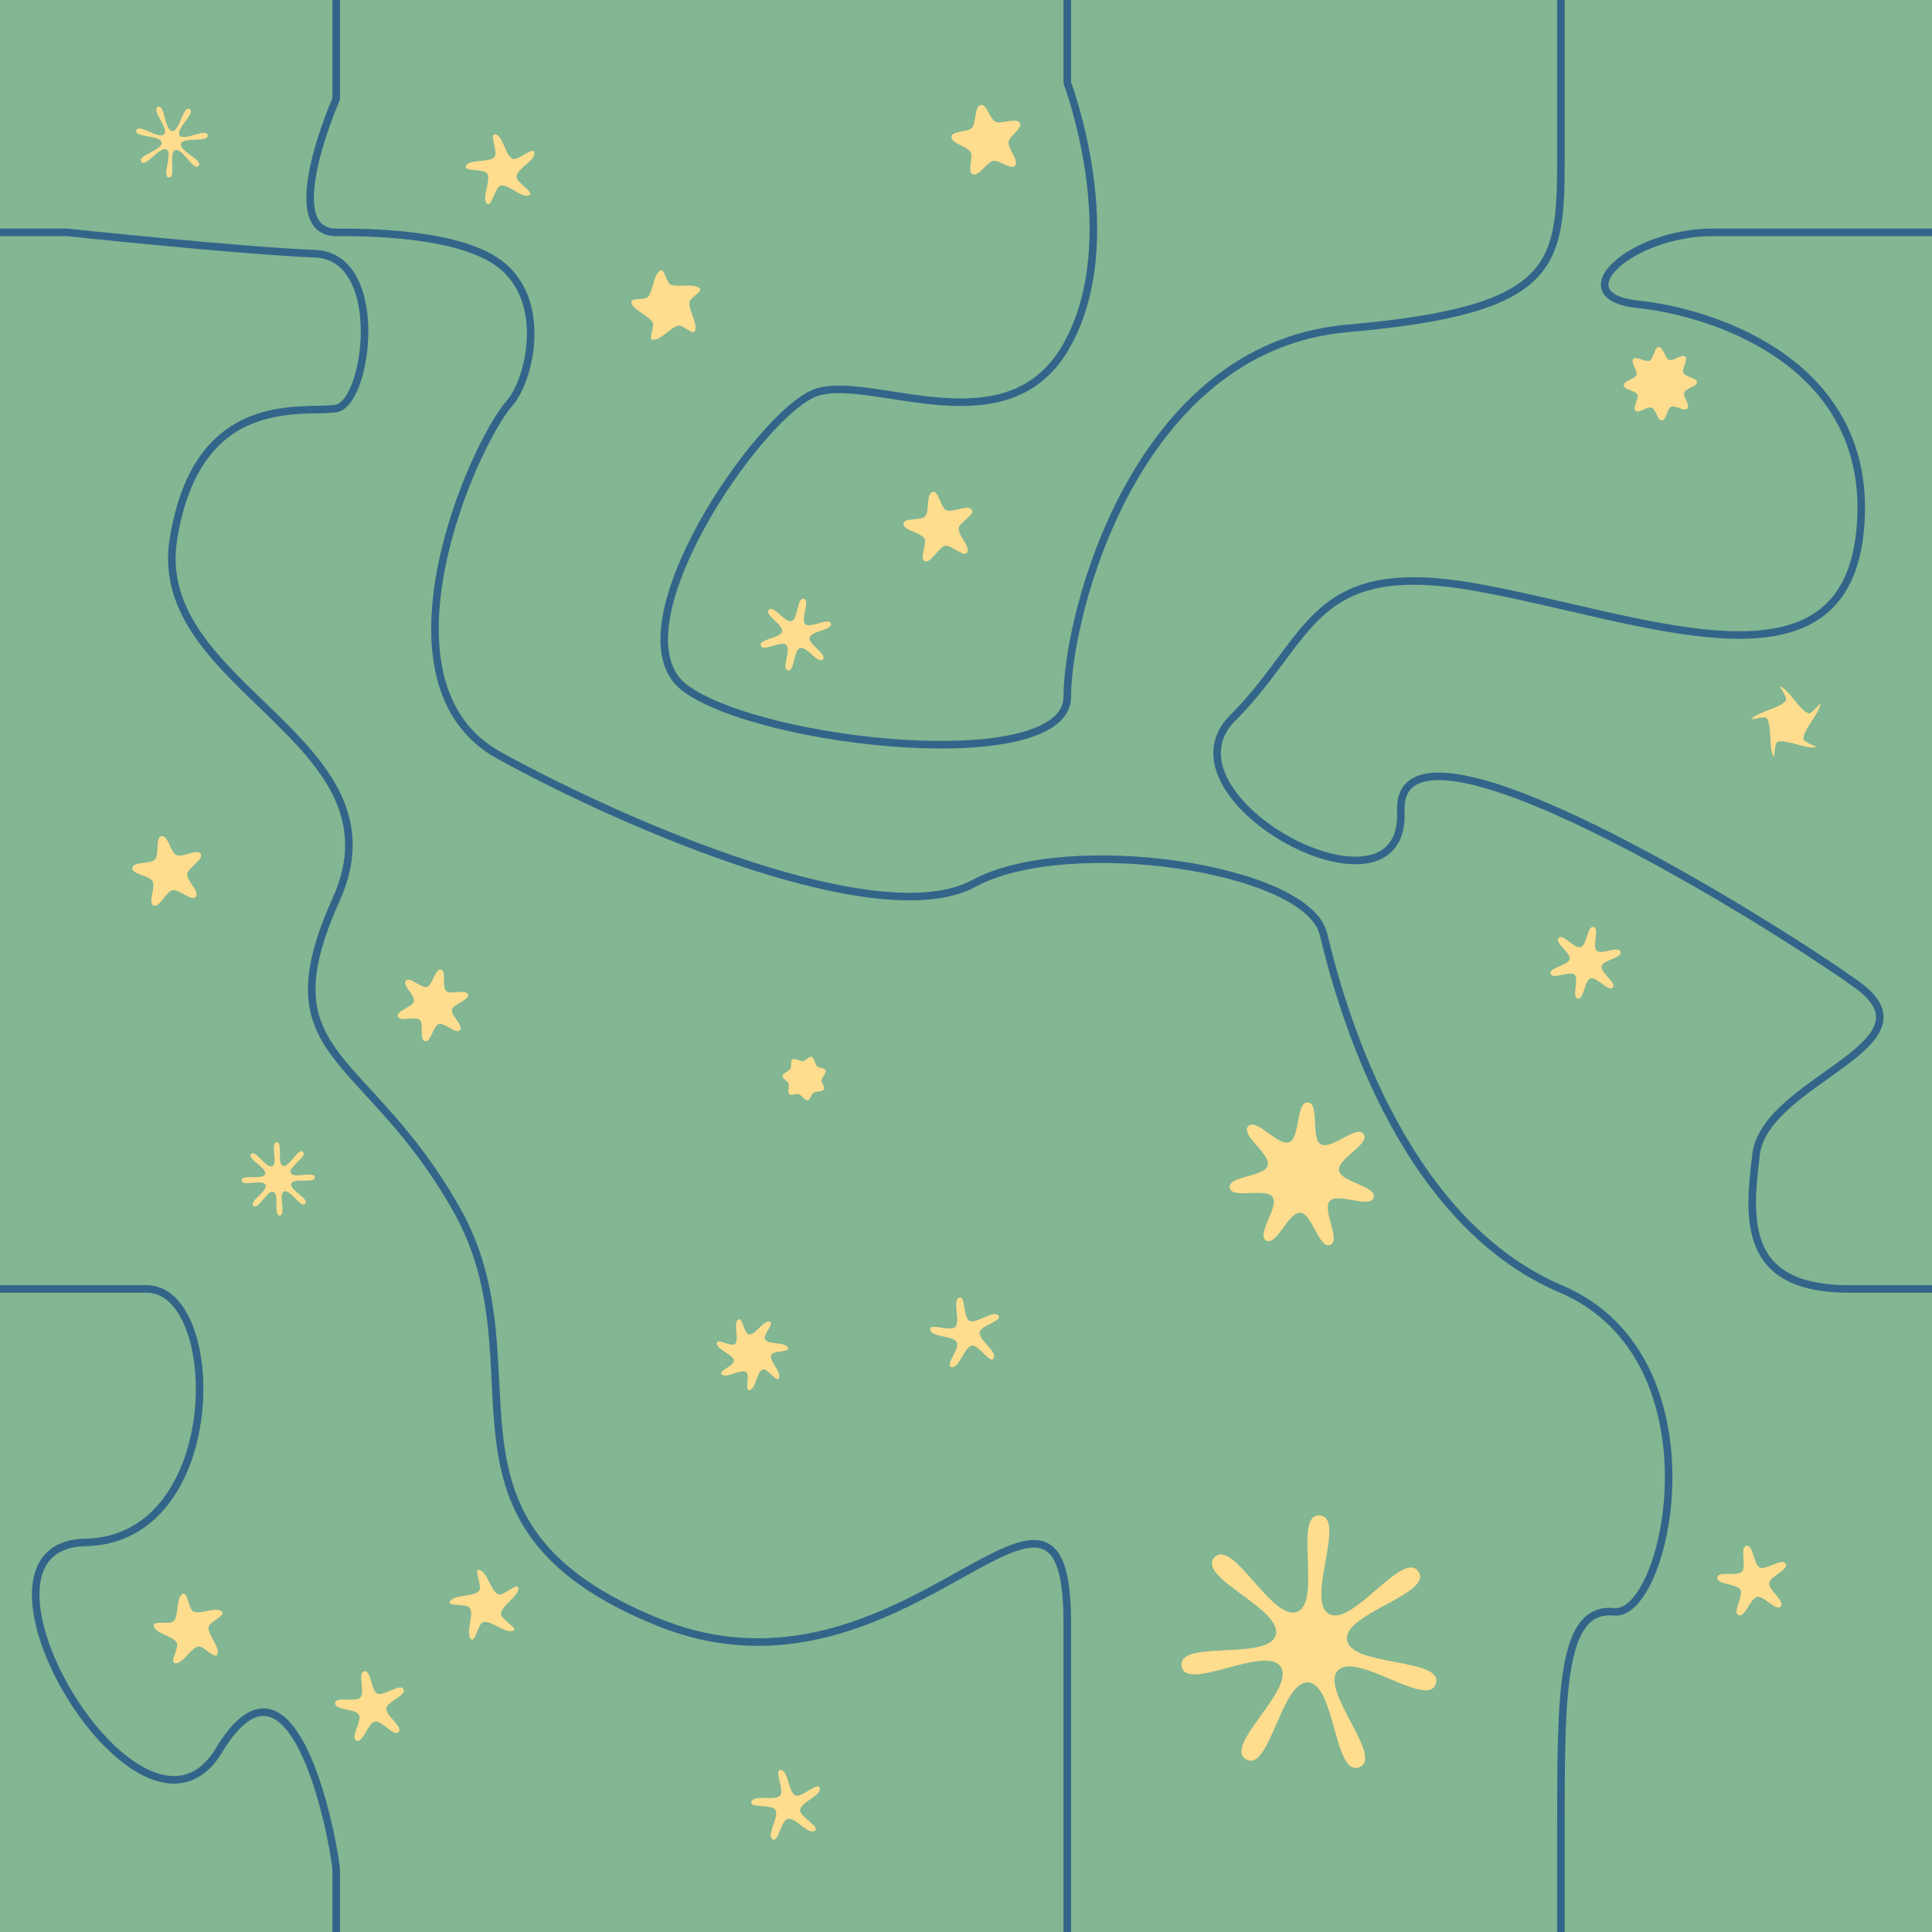 <?xml version="1.0" encoding="UTF-8" standalone="no"?>
<!-- Created with Inkscape (http://www.inkscape.org/) -->

<svg
   xmlns:osb="http://www.openswatchbook.org/uri/2009/osb"
   xmlns:dc="http://purl.org/dc/elements/1.1/"
   xmlns:cc="http://creativecommons.org/ns#"
   xmlns:rdf="http://www.w3.org/1999/02/22-rdf-syntax-ns#"
   xmlns:svg="http://www.w3.org/2000/svg"
   xmlns="http://www.w3.org/2000/svg"
   xmlns:sodipodi="http://sodipodi.sourceforge.net/DTD/sodipodi-0.dtd"
   xmlns:inkscape="http://www.inkscape.org/namespaces/inkscape"
   width="1024"
   height="1024"
   viewBox="0 0 270.933 270.933"
   version="1.1"
   id="svg58"
   inkscape:version="0.92.1 r15371"
   sodipodi:docname="map.svg">
  <defs
     id="defs52">
    <linearGradient
       id="linearGradient4901"
       osb:paint="solid">
      <stop
         style="stop-color:#000000;stop-opacity:1;"
         offset="0"
         id="stop4899" />
    </linearGradient>
    <linearGradient
       id="linearGradient4895"
       osb:paint="solid">
      <stop
         style="stop-color:#000000;stop-opacity:1;"
         offset="0"
         id="stop4893" />
    </linearGradient>
  </defs>
  <sodipodi:namedview
     id="base"
     pagecolor="#ffffff"
     bordercolor="#666666"
     borderopacity="1.0"
     inkscape:pageopacity="0.0"
     inkscape:pageshadow="2"
     inkscape:zoom="2.8284271"
     inkscape:cx="377.80533"
     inkscape:cy="464.89312"
     inkscape:document-units="px"
     inkscape:current-layer="layer1"
     showgrid="false"
     units="px"
     inkscape:window-width="1920"
     inkscape:window-height="1053"
     inkscape:window-x="0"
     inkscape:window-y="27"
     inkscape:window-maximized="1"
     inkscape:snap-bbox="false"
     inkscape:snap-page="true"
     showguides="true"
     inkscape:guide-bbox="true"
     inkscape:snap-to-guides="true" />
  <g
     inkscape:label="Ebene 1"
     inkscape:groupmode="layer"
     id="layer1"
     transform="translate(0,-26.067)">
    <rect
       style="fill:#83b692;stroke-width:1.058;stroke:none;stroke-opacity:1;stroke-miterlimit:4;stroke-dasharray:none"
       id="rect4082"
       width="270.933"
       height="270.933"
       x="0"
       y="-297"
       transform="scale(1,-1)" />
    <path
       sodipodi:type="star"
       style="fill:#ffdd8f;stroke:none;stroke-width:0.894;stroke-miterlimit:4;stroke-dasharray:none;stroke-opacity:1"
       id="path6377"
       sodipodi:sides="5"
       sodipodi:cx="70.441437"
       sodipodi:cy="49.946289"
       sodipodi:r1="5.142993"
       sodipodi:r2="2.156491"
       sodipodi:arg1="0.74194727"
       sodipodi:arg2="1.6614427"
       inkscape:flatsided="false"
       inkscape:rounded="0.27339623"
       inkscape:randomized="0"
       d="m 74.233,53.422 c -0.987,0.588 -2.861,-1.556 -3.986,-1.328 -0.854,0.174 -1.282,3.106 -1.938,2.532 -0.864,-0.757 0.596,-3.202 0.031,-4.202 -0.429,-0.759 -3.35,-0.26 -3.007,-1.061 0.452,-1.056 3.229,-0.422 4.005,-1.269 0.589,-0.643 -0.788,-3.267 0.08,-3.188 1.144,0.104 1.4,2.941 2.445,3.417 0.793,0.362 2.863,-1.759 3.056,-0.909 0.255,1.12 -2.364,2.24 -2.494,3.381 -0.099,0.866 2.558,2.179 1.809,2.626 z"
       inkscape:transform-center-x="0.31656094"
       inkscape:transform-center-y="-0.18020121" />
    <path
       inkscape:transform-center-y="-0.18020121"
       inkscape:transform-center-x="0.31656094"
       d="m 97.432,72.505 c -0.283,0.6 -1.652,-0.898 -2.303,-0.766 -1.105,0.225 -2.504,2.112 -3.622,1.971 -0.658,-0.083 0.344,-1.849 0.017,-2.427 -0.555,-0.981 -2.782,-1.729 -2.994,-2.836 -0.124,-0.652 1.865,-0.244 2.313,-0.733 0.762,-0.831 0.784,-3.18 1.772,-3.723 0.581,-0.32 0.809,1.698 1.412,1.973 1.026,0.468 3.267,-0.237 4.089,0.535 0.484,0.454 -1.365,1.294 -1.44,1.953 -0.128,1.12 1.235,3.034 0.755,4.054 z"
       inkscape:randomized="0"
       inkscape:rounded="0.27339623"
       inkscape:flatsided="false"
       sodipodi:arg2="1.0683243"
       sodipodi:arg1="0.74194727"
       sodipodi:r2="3.0909628"
       sodipodi:r1="5.142993"
       sodipodi:cy="69.029335"
       sodipodi:cx="93.640434"
       sodipodi:sides="5"
       id="path6379"
       style="fill:#ffdd8f;stroke:none;stroke-width:0.894;stroke-miterlimit:4;stroke-dasharray:none;stroke-opacity:1"
       sodipodi:type="star" />
    <path
       sodipodi:type="star"
       style="fill:#ffdd8f;stroke:none;stroke-width:0.894;stroke-miterlimit:4;stroke-dasharray:none;stroke-opacity:1"
       id="path6381"
       sodipodi:sides="5"
       sodipodi:cx="138.54172"
       sodipodi:cy="45.830338"
       sodipodi:r1="5.142993"
       sodipodi:r2="2.8985614"
       sodipodi:arg1="0.74194727"
       sodipodi:arg2="1.3125562"
       inkscape:flatsided="false"
       inkscape:rounded="0.27339623"
       inkscape:randomized="0"
       d="m 142.333,49.306 c -0.54,0.662 -2.214,-0.843 -3.051,-0.673 -0.92,0.187 -1.999,2.217 -2.874,1.877 -0.796,-0.309 0.118,-2.366 -0.303,-3.11 -0.462,-0.817 -2.726,-1.216 -2.673,-2.153 0.048,-0.853 2.287,-0.619 2.864,-1.249 0.634,-0.692 0.314,-2.968 1.222,-3.208 0.826,-0.218 1.296,1.983 2.073,2.338 0.854,0.389 2.92,-0.618 3.428,0.171 0.463,0.718 -1.486,1.845 -1.583,2.694 -0.106,0.932 1.49,2.586 0.897,3.313 z"
       inkscape:transform-center-x="0.31656094"
       inkscape:transform-center-y="-0.18020121" />
    <path
       inkscape:transform-center-y="-0.18020121"
       inkscape:transform-center-x="0.31656094"
       d="m 135.598,103.561 c -0.534,0.692 -2.195,-1.127 -3.051,-0.953 -0.963,0.196 -1.949,2.488 -2.874,2.158 -0.823,-0.294 0.394,-2.436 -0.036,-3.196 -0.484,-0.855 -2.968,-1.084 -2.94,-2.066 0.025,-0.874 2.438,-0.378 3.029,-1.022 0.664,-0.724 0.114,-3.158 1.057,-3.435 0.839,-0.246 1.113,2.202 1.908,2.565 0.894,0.408 3.039,-0.868 3.593,-0.056 0.493,0.721 -1.75,1.739 -1.85,2.607 -0.111,0.976 1.764,2.622 1.164,3.4 z"
       inkscape:randomized="0"
       inkscape:rounded="0.27339623"
       inkscape:flatsided="false"
       sodipodi:arg2="1.2852842"
       sodipodi:arg1="0.74194727"
       sodipodi:r2="2.6282113"
       sodipodi:r1="5.142993"
       sodipodi:cy="100.08605"
       sodipodi:cx="131.80653"
       sodipodi:sides="5"
       id="path6383"
       style="fill:#ffdd8f;stroke:none;stroke-width:0.894;stroke-miterlimit:4;stroke-dasharray:none;stroke-opacity:1"
       sodipodi:type="star" />
    <path
       sodipodi:type="star"
       style="fill:#ffdd8f;stroke:none;stroke-width:0.894;stroke-miterlimit:4;stroke-dasharray:none;stroke-opacity:1"
       id="path6385"
       sodipodi:sides="6"
       sodipodi:cx="111.60096"
       sodipodi:cy="115.05315"
       sodipodi:r1="5.142993"
       sodipodi:r2="1.9805131"
       sodipodi:arg1="0.74194727"
       sodipodi:arg2="1.265546"
       inkscape:flatsided="false"
       inkscape:rounded="0.27339623"
       inkscape:randomized="0"
       d="m 115.392,118.528 c -0.659,0.719 -2.266,-1.879 -3.196,-1.586 -0.93,0.293 -0.757,3.343 -1.709,3.132 -0.952,-0.211 0.495,-2.902 -0.224,-3.561 -0.719,-0.659 -3.274,1.016 -3.567,0.086 -0.293,-0.93 2.76,-1.022 2.972,-1.975 0.211,-0.952 -2.517,-2.327 -1.858,-3.046 0.659,-0.719 2.266,1.879 3.196,1.586 0.93,-0.293 0.757,-3.343 1.709,-3.132 0.952,0.211 -0.495,2.902 0.224,3.561 0.719,0.659 3.274,-1.016 3.567,-0.086 0.293,0.93 -2.76,1.022 -2.972,1.975 -0.211,0.952 2.517,2.327 1.858,3.046 z"
       inkscape:transform-center-x="0.31656094"
       inkscape:transform-center-y="-0.18020121" />
    <path
       sodipodi:type="star"
       style="fill:#ffdd8f;stroke:none;stroke-width:0.894;stroke-miterlimit:4;stroke-dasharray:none;stroke-opacity:1"
       id="path6387"
       sodipodi:sides="6"
       sodipodi:cx="60.712837"
       sodipodi:cy="167.0638"
       sodipodi:r1="5.142993"
       sodipodi:r2="2.7415042"
       sodipodi:arg1="0.74194727"
       sodipodi:arg2="1.265546"
       inkscape:flatsided="false"
       inkscape:rounded="0.27339623"
       inkscape:randomized="0"
       d="m 64.504,170.539 c -0.571,0.623 -2.162,-1.114 -2.967,-0.86 -0.806,0.254 -1.113,2.589 -1.938,2.406 -0.825,-0.183 -0.116,-2.429 -0.738,-3 -0.623,-0.571 -2.799,0.33 -3.053,-0.475 -0.254,-0.806 2.046,-1.315 2.229,-2.139 0.183,-0.825 -1.686,-2.259 -1.115,-2.881 0.571,-0.623 2.162,1.114 2.967,0.86 0.806,-0.254 1.113,-2.589 1.938,-2.406 0.825,0.183 0.116,2.429 0.738,3 0.623,0.571 2.799,-0.33 3.053,0.475 0.254,0.806 -2.046,1.315 -2.229,2.139 -0.183,0.825 1.686,2.259 1.115,2.881 z"
       inkscape:transform-center-x="0.31656094"
       inkscape:transform-center-y="-0.18020121" />
    <path
       inkscape:transform-center-y="-0.18020121"
       inkscape:transform-center-x="0.31656094"
       d="m 186.486,194.486 c -1.138,1.241 1.622,5.535 0.058,6.16 -1.564,0.625 -2.522,-4.388 -4.202,-4.504 -1.68,-0.116 -3.316,4.719 -4.78,3.886 -1.464,-0.833 1.858,-4.708 0.901,-6.094 -0.957,-1.386 -5.757,0.349 -6.018,-1.314 -0.261,-1.664 4.84,-1.482 5.326,-3.095 0.487,-1.612 -3.863,-4.283 -2.725,-5.525 1.138,-1.241 4.176,2.86 5.74,2.235 1.564,-0.625 0.94,-5.69 2.621,-5.575 1.68,0.116 0.368,5.048 1.832,5.881 1.464,0.833 5.035,-2.813 5.992,-1.427 0.957,1.386 -3.717,3.435 -3.456,5.099 0.261,1.664 5.338,2.183 4.852,3.795 -0.487,1.612 -5.003,-0.764 -6.141,0.477 z"
       inkscape:randomized="0"
       inkscape:rounded="0.27339623"
       inkscape:flatsided="false"
       sodipodi:arg2="1.1907462"
       sodipodi:arg1="0.74194727"
       sodipodi:r2="10.37519"
       sodipodi:r1="5.142993"
       sodipodi:cy="191.01115"
       sodipodi:cx="182.69466"
       sodipodi:sides="7"
       id="path6389"
       style="fill:#ffdd8f;stroke:none;stroke-width:0.894;stroke-miterlimit:4;stroke-dasharray:none;stroke-opacity:1"
       sodipodi:type="star" />
    <path
       inkscape:transform-center-y="-0.18020121"
       inkscape:transform-center-x="0.31656094"
       d="m 42.802,194.861 c -0.632,0.69 -2.119,-2.101 -2.967,-1.706 -0.848,0.395 0.334,3.328 -0.601,3.369 -0.935,0.041 -0.012,-2.984 -0.891,-3.304 -0.879,-0.32 -2.118,2.589 -2.807,1.957 -0.69,-0.632 2.101,-2.119 1.706,-2.967 -0.395,-0.848 -3.328,0.334 -3.369,-0.601 -0.041,-0.935 2.984,-0.012 3.304,-0.891 0.32,-0.879 -2.589,-2.118 -1.957,-2.807 0.632,-0.69 2.119,2.101 2.967,1.706 0.848,-0.395 -0.334,-3.328 0.601,-3.369 0.935,-0.041 0.012,2.984 0.891,3.304 0.879,0.32 2.118,-2.589 2.807,-1.957 0.69,0.632 -2.101,2.119 -1.706,2.967 0.395,0.848 3.328,-0.334 3.369,0.601 0.041,0.935 -2.984,0.012 -3.304,0.891 -0.32,0.879 2.589,2.118 1.957,2.807 z"
       inkscape:randomized="0"
       inkscape:rounded="0.27339623"
       inkscape:flatsided="false"
       sodipodi:arg2="1.1346464"
       sodipodi:arg1="0.74194727"
       sodipodi:r2="1.9519606"
       sodipodi:r1="5.142993"
       sodipodi:cy="191.38533"
       sodipodi:cx="39.010548"
       sodipodi:sides="8"
       id="path6391"
       style="fill:#ffdd8f;stroke:none;stroke-width:0.894;stroke-miterlimit:4;stroke-dasharray:none;stroke-opacity:1"
       sodipodi:type="star" />
    <path
       sodipodi:type="star"
       style="fill:#ffdd8f;stroke:none;stroke-width:0.894;stroke-miterlimit:4;stroke-dasharray:none;stroke-opacity:1"
       id="path6393"
       sodipodi:sides="5"
       sodipodi:cx="23.669275"
       sodipodi:cy="148.35493"
       sodipodi:r1="5.142993"
       sodipodi:r2="2.6049321"
       sodipodi:arg1="0.74194727"
       sodipodi:arg2="1.3702658"
       inkscape:flatsided="false"
       inkscape:rounded="0.27339623"
       inkscape:randomized="0"
       d="m 27.46,151.83 c -0.628,0.685 -2.361,-1.108 -3.272,-0.923 -0.911,0.185 -1.807,2.512 -2.652,2.127 -0.846,-0.386 0.324,-2.588 -0.134,-3.397 -0.458,-0.809 -2.948,-0.942 -2.842,-1.865 0.105,-0.924 2.562,-0.492 3.19,-1.177 0.628,-0.685 -0.015,-3.095 0.896,-3.28 0.911,-0.185 1.259,2.284 2.105,2.67 0.846,0.386 2.938,-0.971 3.396,-0.162 0.458,0.809 -1.783,1.904 -1.889,2.827 -0.105,0.924 1.831,2.495 1.203,3.18 z"
       inkscape:transform-center-x="0.31656094"
       inkscape:transform-center-y="-0.18020121" />
    <path
       inkscape:transform-center-y="-0.18020121"
       inkscape:transform-center-x="0.31656094"
       d="m 27.835,49.306 c -0.727,0.793 -2.276,-2.584 -3.276,-2.185 -1,0.399 0.205,3.914 -0.869,3.84 -1.074,-0.074 0.601,-3.39 -0.334,-3.923 -0.935,-0.533 -2.932,2.601 -3.544,1.715 -0.612,-0.886 3.026,-1.644 2.859,-2.707 -0.167,-1.063 -3.862,-0.671 -3.551,-1.702 0.311,-1.031 3.172,1.341 3.899,0.547 0.727,-0.793 -1.883,-3.438 -0.883,-3.837 1,-0.399 0.929,3.316 2.003,3.389 1.074,0.074 1.514,-3.615 2.449,-3.083 0.935,0.533 -2.013,2.794 -1.401,3.68 0.612,0.886 3.77,-1.071 3.937,-0.007 0.167,1.063 -3.439,0.168 -3.75,1.199 -0.311,1.031 3.188,2.28 2.461,3.074 z"
       inkscape:randomized="0"
       inkscape:rounded="0.27339623"
       inkscape:flatsided="false"
       sodipodi:arg2="1.1907462"
       sodipodi:arg1="0.74194727"
       sodipodi:r2="1.3898073"
       sodipodi:r1="5.142993"
       sodipodi:cy="45.830341"
       sodipodi:cx="24.043453"
       sodipodi:sides="7"
       id="path6395"
       style="fill:#ffdd8f;stroke:none;stroke-width:0.894;stroke-miterlimit:4;stroke-dasharray:none;stroke-opacity:1"
       sodipodi:type="star" />
    <path
       sodipodi:type="star"
       style="fill:#ffdd8f;stroke:none;stroke-width:0.894;stroke-miterlimit:4;stroke-dasharray:none;stroke-opacity:1"
       id="path6397"
       sodipodi:sides="8"
       sodipodi:cx="232.83443"
       sodipodi:cy="79.880478"
       sodipodi:r1="5.142993"
       sodipodi:r2="3.5644853"
       sodipodi:arg1="0.74194727"
       sodipodi:arg2="1.1346464"
       inkscape:flatsided="false"
       inkscape:rounded="0.27339623"
       inkscape:randomized="0"
       d="m 236.626,83.356 c -0.425,0.463 -1.716,-0.51 -2.285,-0.244 -0.57,0.265 -0.655,1.88 -1.282,1.907 -0.628,0.027 -0.853,-1.574 -1.443,-1.789 -0.59,-0.215 -1.792,0.866 -2.256,0.442 -0.463,-0.425 0.51,-1.716 0.244,-2.285 -0.265,-0.57 -1.88,-0.655 -1.907,-1.282 -0.027,-0.628 1.574,-0.853 1.789,-1.443 0.215,-0.59 -0.866,-1.792 -0.442,-2.256 0.425,-0.463 1.716,0.51 2.285,0.244 0.57,-0.265 0.655,-1.88 1.282,-1.907 0.628,-0.027 0.853,1.574 1.443,1.789 0.59,0.215 1.792,-0.866 2.256,-0.442 0.463,0.425 -0.51,1.716 -0.244,2.285 0.265,0.57 1.88,0.655 1.907,1.282 0.027,0.628 -1.574,0.853 -1.789,1.443 -0.215,0.59 0.866,1.792 0.442,2.256 z"
       inkscape:transform-center-x="0.31656094"
       inkscape:transform-center-y="-0.18020121" />
    <path
       inkscape:transform-center-y="-0.18020121"
       inkscape:transform-center-x="0.31656094"
       d="m 226.149,164.552 c -0.621,0.678 -2.227,-1.57 -3.104,-1.294 -0.877,0.276 -0.904,3.038 -1.802,2.839 -0.897,-0.199 0.246,-2.714 -0.432,-3.335 -0.678,-0.621 -3.083,0.736 -3.36,-0.141 -0.276,-0.877 2.473,-1.144 2.672,-2.041 0.199,-0.897 -2.179,-2.302 -1.558,-2.98 0.621,-0.678 2.227,1.57 3.104,1.294 0.877,-0.276 0.904,-3.038 1.802,-2.839 0.897,0.199 -0.246,2.714 0.432,3.335 0.678,0.621 3.083,-0.736 3.36,0.141 0.276,0.877 -2.473,1.144 -2.672,2.041 -0.199,0.897 2.179,2.302 1.558,2.98 z"
       inkscape:randomized="0"
       inkscape:rounded="0.27339623"
       inkscape:flatsided="false"
       sodipodi:arg2="1.265546"
       sodipodi:arg1="0.74194727"
       sodipodi:r2="2.2873874"
       sodipodi:r1="5.142993"
       sodipodi:cy="161.07697"
       sodipodi:cx="222.35745"
       sodipodi:sides="6"
       id="path6399"
       style="fill:#ffdd8f;stroke:none;stroke-width:0.894;stroke-miterlimit:4;stroke-dasharray:none;stroke-opacity:1"
       sodipodi:type="star" />
    <path
       sodipodi:type="star"
       style="fill:#ffdd8f;stroke:none;stroke-width:0.894;stroke-miterlimit:4;stroke-dasharray:none;stroke-opacity:1"
       id="path6401"
       sodipodi:sides="5"
       sodipodi:cx="245.93063"
       sodipodi:cy="247.88611"
       sodipodi:r1="5.142993"
       sodipodi:r2="2.1739889"
       sodipodi:arg1="0.74194727"
       sodipodi:arg2="1.3439486"
       inkscape:flatsided="false"
       inkscape:rounded="0.27339623"
       inkscape:randomized="0"
       d="m 249.722,251.361 c -0.64,0.737 -2.346,-1.551 -3.302,-1.357 -0.982,0.2 -1.7,2.953 -2.623,2.561 -0.898,-0.381 0.751,-2.71 0.27,-3.56 -0.493,-0.872 -3.334,-0.704 -3.246,-1.703 0.085,-0.972 2.81,-0.124 3.469,-0.843 0.677,-0.739 -0.36,-3.388 0.616,-3.614 0.951,-0.22 0.986,2.634 1.874,3.039 0.912,0.416 3.111,-1.39 3.627,-0.531 0.503,0.837 -2.2,1.752 -2.311,2.721 -0.114,0.996 2.283,2.529 1.625,3.286 z"
       inkscape:transform-center-x="0.31656094"
       inkscape:transform-center-y="-0.18020121" />
    <path
       inkscape:transform-center-y="-0.18020121"
       inkscape:transform-center-x="0.31656094"
       d="m 187.608,260.342 c -2.564,2.797 6.534,12.142 3.01,13.55 -3.524,1.408 -3.369,-11.633 -7.154,-11.894 -3.786,-0.261 -5.419,12.679 -8.717,10.801 -3.298,-1.877 6.995,-9.887 4.839,-13.009 -2.157,-3.122 -13.291,3.668 -13.88,-0.081 -0.588,-3.749 12.091,-0.695 13.188,-4.328 1.097,-3.633 -11.155,-8.105 -8.591,-10.902 2.564,-2.797 8.082,9.02 11.606,7.612 3.524,-1.408 -0.618,-13.774 3.167,-13.514 3.786,0.261 -2.013,11.943 1.285,13.82 3.298,1.877 10.384,-9.072 12.54,-5.949 2.157,3.122 -10.592,5.873 -10.004,9.622 0.588,3.749 13.567,2.462 12.47,6.095 -1.097,3.633 -11.196,-4.62 -13.76,-1.822 z"
       inkscape:randomized="0"
       inkscape:rounded="0.27339623"
       inkscape:flatsided="false"
       sodipodi:arg2="1.1907462"
       sodipodi:arg1="0.74194727"
       sodipodi:r2="18.333044"
       sodipodi:r1="5.142993"
       sodipodi:cy="256.86636"
       sodipodi:cx="183.81718"
       sodipodi:sides="7"
       id="path6403"
       style="fill:#ffdd8f;stroke:none;stroke-width:0.894;stroke-miterlimit:4;stroke-dasharray:none;stroke-opacity:1"
       sodipodi:type="star" />
    <path
       sodipodi:type="star"
       style="fill:#ffdd8f;stroke:none;stroke-width:0.894;stroke-miterlimit:4;stroke-dasharray:none;stroke-opacity:1"
       id="path6405"
       sodipodi:sides="5"
       sodipodi:cx="110.47842"
       sodipodi:cy="279.31699"
       sodipodi:r1="5.142993"
       sodipodi:r2="1.8169111"
       sodipodi:arg1="0.74194727"
       sodipodi:arg2="1.5690202"
       inkscape:flatsided="false"
       inkscape:rounded="0.27339623"
       inkscape:randomized="0"
       d="m 114.27,282.792 c -0.913,0.666 -2.68,-1.884 -3.788,-1.658 -0.957,0.195 -1.346,3.435 -2.137,2.863 -0.916,-0.663 0.963,-3.131 0.407,-4.115 -0.481,-0.85 -3.683,-0.218 -3.383,-1.148 0.347,-1.076 3.275,-0.051 4.039,-0.885 0.66,-0.72 -0.93,-3.57 0.046,-3.572 1.131,-0.002 1.061,3.099 2.09,3.568 0.889,0.405 3.108,-1.988 3.411,-1.06 0.351,1.075 -2.62,1.967 -2.748,3.09 -0.111,0.97 2.851,2.341 2.062,2.917 z"
       inkscape:transform-center-x="0.31656094"
       inkscape:transform-center-y="-0.18020121" />
    <path
       inkscape:transform-center-y="-0.18020121"
       inkscape:transform-center-x="0.31656094"
       d="m 71.988,254.729 c -1.068,0.525 -3.019,-1.432 -4.185,-1.195 -0.794,0.161 -1.175,2.981 -1.74,2.4 -0.83,-0.853 0.429,-3.314 -0.156,-4.349 -0.399,-0.705 -3.198,-0.196 -2.82,-0.913 0.555,-1.053 3.284,-0.616 4.088,-1.493 0.548,-0.597 -0.801,-3.102 -0.003,-2.964 1.173,0.202 1.6,2.933 2.683,3.427 0.737,0.336 2.702,-1.721 2.818,-0.919 0.17,1.178 -2.295,2.428 -2.43,3.611 -0.092,0.805 2.472,2.039 1.744,2.396 z"
       inkscape:randomized="0"
       inkscape:rounded="0.27339623"
       inkscape:flatsided="false"
       sodipodi:arg2="1.7417687"
       sodipodi:arg1="0.74194727"
       sodipodi:r2="2.3136628"
       sodipodi:r1="5.142993"
       sodipodi:cy="251.25368"
       sodipodi:cx="68.196373"
       sodipodi:sides="5"
       id="path6407"
       style="fill:#ffdd8f;stroke:none;stroke-width:0.894;stroke-miterlimit:4;stroke-dasharray:none;stroke-opacity:1"
       sodipodi:type="star" />
    <path
       sodipodi:type="star"
       style="fill:#ffdd8f;stroke:none;stroke-width:0.894;stroke-miterlimit:4;stroke-dasharray:none;stroke-opacity:1"
       id="path6409"
       sodipodi:sides="5"
       sodipodi:cx="26.662687"
       sodipodi:cy="254.62128"
       sodipodi:r1="5.142993"
       sodipodi:r2="2.6030346"
       sodipodi:arg1="0.74194727"
       sodipodi:arg2="1.1227256"
       inkscape:flatsided="false"
       inkscape:rounded="0.27339623"
       inkscape:randomized="0"
       d="m 30.454,258.097 c -0.375,0.696 -1.888,-1.287 -2.663,-1.129 -1.074,0.218 -2.183,2.53 -3.261,2.333 -0.778,-0.142 0.64,-2.194 0.251,-2.882 -0.54,-0.954 -3.081,-1.294 -3.227,-2.381 -0.106,-0.784 2.284,-0.069 2.819,-0.652 0.741,-0.808 0.279,-3.33 1.267,-3.805 0.713,-0.343 0.771,2.151 1.491,2.479 0.998,0.455 3.253,-0.764 4.01,0.029 0.546,0.572 -1.807,1.398 -1.897,2.184 -0.124,1.089 1.732,2.858 1.211,3.823 z"
       inkscape:transform-center-x="0.31656094"
       inkscape:transform-center-y="-0.18020121" />
    <path
       inkscape:transform-center-y="-0.18020121"
       inkscape:transform-center-x="0.31656094"
       d="m 55.898,268.948 c -0.651,0.75 -2.352,-1.658 -3.325,-1.46 -0.997,0.203 -1.663,3.061 -2.6,2.664 -0.914,-0.388 0.85,-2.749 0.361,-3.613 -0.501,-0.886 -3.425,-0.635 -3.337,-1.649 0.086,-0.989 2.877,-0.041 3.548,-0.773 0.688,-0.75 -0.454,-3.454 0.537,-3.684 0.967,-0.224 0.928,2.724 1.832,3.135 0.926,0.422 3.145,-1.499 3.669,-0.627 0.512,0.851 -2.303,1.725 -2.416,2.711 -0.115,1.011 2.398,2.528 1.73,3.296 z"
       inkscape:randomized="0"
       inkscape:rounded="0.27339623"
       inkscape:flatsided="false"
       sodipodi:arg2="1.3434473"
       sodipodi:arg1="0.74194727"
       sodipodi:r2="2.0685758"
       sodipodi:r1="5.142993"
       sodipodi:cy="265.47241"
       sodipodi:cx="52.106747"
       sodipodi:sides="5"
       id="path6411"
       style="fill:#ffdd8f;stroke:none;stroke-width:0.894;stroke-miterlimit:4;stroke-dasharray:none;stroke-opacity:1"
       sodipodi:type="star" />
    <path
       sodipodi:type="star"
       style="fill:#ffdd8f;stroke:none;stroke-width:0.894;stroke-miterlimit:4;stroke-dasharray:none;stroke-opacity:1"
       id="path6413"
       sodipodi:sides="5"
       sodipodi:cx="135.54829"
       sodipodi:cy="213.08759"
       sodipodi:r1="5.142993"
       sodipodi:r2="1.8363135"
       sodipodi:arg1="0.74194727"
       sodipodi:arg2="1.1614734"
       inkscape:flatsided="false"
       inkscape:rounded="0.27339623"
       inkscape:randomized="0"
       d="m 139.339,216.563 c -0.493,0.835 -2.11,-1.984 -3.06,-1.791 -1.11,0.226 -1.758,3.241 -2.864,2.995 -0.946,-0.211 1.234,-2.62 0.757,-3.464 -0.558,-0.986 -3.626,-0.671 -3.733,-1.799 -0.092,-0.965 2.873,0.364 3.528,-0.35 0.766,-0.835 -0.482,-3.656 0.557,-4.107 0.889,-0.386 0.541,2.845 1.423,3.247 1.031,0.47 3.328,-1.588 4.078,-0.739 0.642,0.727 -2.539,1.394 -2.649,2.357 -0.128,1.126 2.539,2.674 1.963,3.65 z"
       inkscape:transform-center-x="0.31656094"
       inkscape:transform-center-y="-0.18020121" />
    <path
       inkscape:transform-center-y="-0.18020121"
       inkscape:transform-center-x="0.31656094"
       d="m 254.586,130.876 c -1.445,0.181 -3.84,-1.086 -5.267,-0.796 -0.564,0.115 -0.413,2.521 -0.658,2 -0.619,-1.318 -0.154,-3.987 -0.871,-5.255 -0.283,-0.501 -2.525,0.386 -2.105,-0.008 1.062,-0.996 3.745,-1.378 4.729,-2.452 0.389,-0.424 -1.147,-2.283 -0.643,-2.005 1.276,0.702 2.468,3.135 3.793,3.739 0.524,0.239 1.816,-1.797 1.708,-1.231 -0.274,1.43 -2.219,3.316 -2.384,4.763 -0.065,0.572 2.27,1.172 1.699,1.244 z"
       inkscape:randomized="0"
       inkscape:rounded="0.27339623"
       inkscape:flatsided="false"
       sodipodi:arg2="2.0741347"
       sodipodi:arg1="0.74194727"
       sodipodi:r2="3.0589357"
       sodipodi:r1="5.142993"
       sodipodi:cy="127.40097"
       sodipodi:cx="250.79492"
       sodipodi:sides="5"
       id="path6415"
       style="fill:#ffdd8f;stroke:none;stroke-width:0.894;stroke-miterlimit:4;stroke-dasharray:none;stroke-opacity:1"
       sodipodi:type="star" />
    <path
       style="fill:none;stroke:#33658a;stroke-width:1.058;stroke-linecap:butt;stroke-linejoin:miter;stroke-opacity:1;stroke-miterlimit:4;stroke-dasharray:none"
       d="M -14.593,58.649 H 9.354 c 0,0 24.696,2.619 34.798,2.993 10.103,0.374 7.484,20.954 2.993,21.702 -4.49,0.748 -19.457,-2.619 -22.825,18.335 -3.368,20.954 32.928,28.063 22.825,50.514 -10.103,22.451 4.116,20.954 16.838,43.405 12.722,22.451 -5.987,44.153 28.437,57.997 34.424,13.845 57.249,-30.683 57.249,0 v 53.507"
       id="path6513"
       inkscape:connector-curvature="0"
       sodipodi:nodetypes="ccsssssssc" />
    <path
       style="fill:none;stroke:#33658a;stroke-width:1.058;stroke-linecap:butt;stroke-linejoin:miter;stroke-opacity:1;stroke-miterlimit:4;stroke-dasharray:none"
       d="m 47.146,305.232 c 0,0 0,-14.593 0,-16.838 0,-2.245 -5.613,-34.798 -16.464,-16.838 -10.851,17.961 -38.54,-28.812 -18.709,-29.186 19.831,-0.374 19.457,-35.547 8.606,-35.547 -10.851,0 -25.818,0 -25.818,0"
       id="path6515"
       inkscape:connector-curvature="0" />
    <path
       style="fill:none;stroke:#33658a;stroke-width:1.058;stroke-linecap:butt;stroke-linejoin:miter;stroke-opacity:1;stroke-miterlimit:4;stroke-dasharray:none"
       d="m 149.671,16.367 v 21.328 c 0,0 8.232,21.702 0,36.669 -8.232,14.967 -27.315,4.116 -35.173,6.735 -7.858,2.619 -29.186,33.676 -18.335,41.534 10.851,7.858 53.507,12.348 53.507,1.123 0,-11.225 9.354,-49.017 39.289,-51.636 29.934,-2.619 29.934,-8.98 29.934,-24.696 0,-15.715 0,-34.05 0,-34.05"
       id="path6517"
       inkscape:connector-curvature="0" />
    <path
       style="fill:none;stroke:#33658a;stroke-width:1.058;stroke-linecap:butt;stroke-linejoin:miter;stroke-opacity:1;stroke-miterlimit:4;stroke-dasharray:none"
       d="m 47.146,13.374 v 26.567 c 0,0 -8.232,18.709 0,18.709 3.924,0 17.932,-0.035 23.512,4.884 6.126,5.401 3.552,15.93 0.81,19.063 -5.238,5.987 -19.831,39.289 -1.497,49.391 18.335,10.103 53.507,25.07 66.604,17.961 13.096,-7.109 46.772,-2.245 49.017,7.109 2.245,9.354 10.477,40.037 33.302,49.766 22.825,9.729 14.967,46.024 7.484,45.275 -7.484,-0.748 -7.484,11.225 -7.484,30.683 v 42.282"
       id="path6519"
       inkscape:connector-curvature="0"
       sodipodi:nodetypes="ccssssscscsc" />
    <path
       style="fill:none;stroke:#33658a;stroke-width:1.058;stroke-linecap:butt;stroke-linejoin:miter;stroke-miterlimit:4;stroke-dasharray:none;stroke-opacity:1"
       d="m 279.136,206.823 h -19.831 c 0,0 14.219,0 0,0 -14.219,0 -14.336,-8.691 -13.096,-18.335 0.561,-10.851 26.192,-15.715 14.219,-24.322 -11.974,-8.606 -64.733,-41.534 -63.984,-24.322 0.748,17.212 -34.798,-1.871 -23.573,-13.096 11.225,-11.225 10.851,-22.451 34.05,-18.335 23.199,4.116 51.262,16.09 53.882,-7.484 2.619,-23.573 -20.206,-31.057 -31.057,-32.179 -10.851,-1.123 -1.123,-10.103 10.477,-10.103 h 44.901"
       id="path6521"
       inkscape:connector-curvature="0"
       sodipodi:nodetypes="ccscsscssssc" />
    <path
       sodipodi:type="star"
       style="fill:#ffdd8f;stroke:none;stroke-width:0.894;stroke-miterlimit:4;stroke-dasharray:none;stroke-opacity:1"
       id="path115"
       sodipodi:sides="7"
       sodipodi:cx="112.84465"
       sodipodi:cy="177.25282"
       sodipodi:r1="3.1298649"
       sodipodi:r2="2.3925967"
       sodipodi:arg1="1.4350441"
       sodipodi:arg2="1.9354917"
       inkscape:flatsided="false"
       inkscape:rounded="0.27339623"
       inkscape:randomized="0"
       d="m 113.268,180.354 c -0.42,0.035 -0.876,-0.736 -1.277,-0.866 -0.34,-0.11 -1.062,0.289 -1.307,0.029 -0.29,-0.307 0.029,-1.143 -0.119,-1.538 -0.126,-0.335 -0.888,-0.65 -0.838,-1.004 0.059,-0.418 0.912,-0.69 1.128,-1.052 0.183,-0.307 -0.046,-1.099 0.262,-1.281 0.363,-0.214 1.108,0.283 1.526,0.226 0.354,-0.048 0.831,-0.721 1.165,-0.594 0.394,0.15 0.47,1.043 0.775,1.334 0.259,0.247 1.082,0.2 1.19,0.541 0.128,0.402 -0.523,1.017 -0.56,1.438 -0.032,0.356 0.518,0.971 0.32,1.268 -0.234,0.351 -1.121,0.226 -1.473,0.459 -0.298,0.197 -0.436,1.01 -0.792,1.04 z"
       inkscape:transform-center-x="0.31656094"
       inkscape:transform-center-y="-0.18020121" />
    <path
       inkscape:transform-center-y="-0.18020121"
       inkscape:transform-center-x="0.31656094"
       d="m 109.228,219.357 c -0.358,0.611 -1.623,-1.493 -2.281,-1.23 -0.872,0.348 -0.934,2.752 -1.864,2.886 -0.701,0.101 0.156,-2.2 -0.46,-2.55 -0.816,-0.465 -2.734,0.985 -3.418,0.342 -0.516,-0.485 1.817,-1.25 1.707,-1.95 -0.146,-0.928 -2.475,-1.523 -2.399,-2.459 0.057,-0.706 2.11,0.641 2.589,0.119 0.635,-0.692 -0.352,-2.884 0.427,-3.409 0.588,-0.396 0.814,2.05 1.521,2.098 0.937,0.065 2.035,-2.074 2.931,-1.792 0.676,0.213 -1.095,1.915 -0.692,2.498 0.534,0.773 2.891,0.298 3.228,1.175 0.255,0.661 -2.179,0.338 -2.384,1.016 -0.271,0.899 1.569,2.446 1.094,3.256 z"
       inkscape:randomized="0"
       inkscape:rounded="0.27339623"
       inkscape:flatsided="false"
       sodipodi:arg2="0.97859267"
       sodipodi:arg1="0.74194727"
       sodipodi:r2="2.7056068"
       sodipodi:r1="5.142993"
       sodipodi:cy="215.88199"
       sodipodi:cx="105.43632"
       sodipodi:sides="7"
       id="path117"
       style="fill:#ffdd8f;stroke:none;stroke-width:0.894;stroke-miterlimit:4;stroke-dasharray:none;stroke-opacity:1"
       sodipodi:type="star" />
  </g>
</svg>
